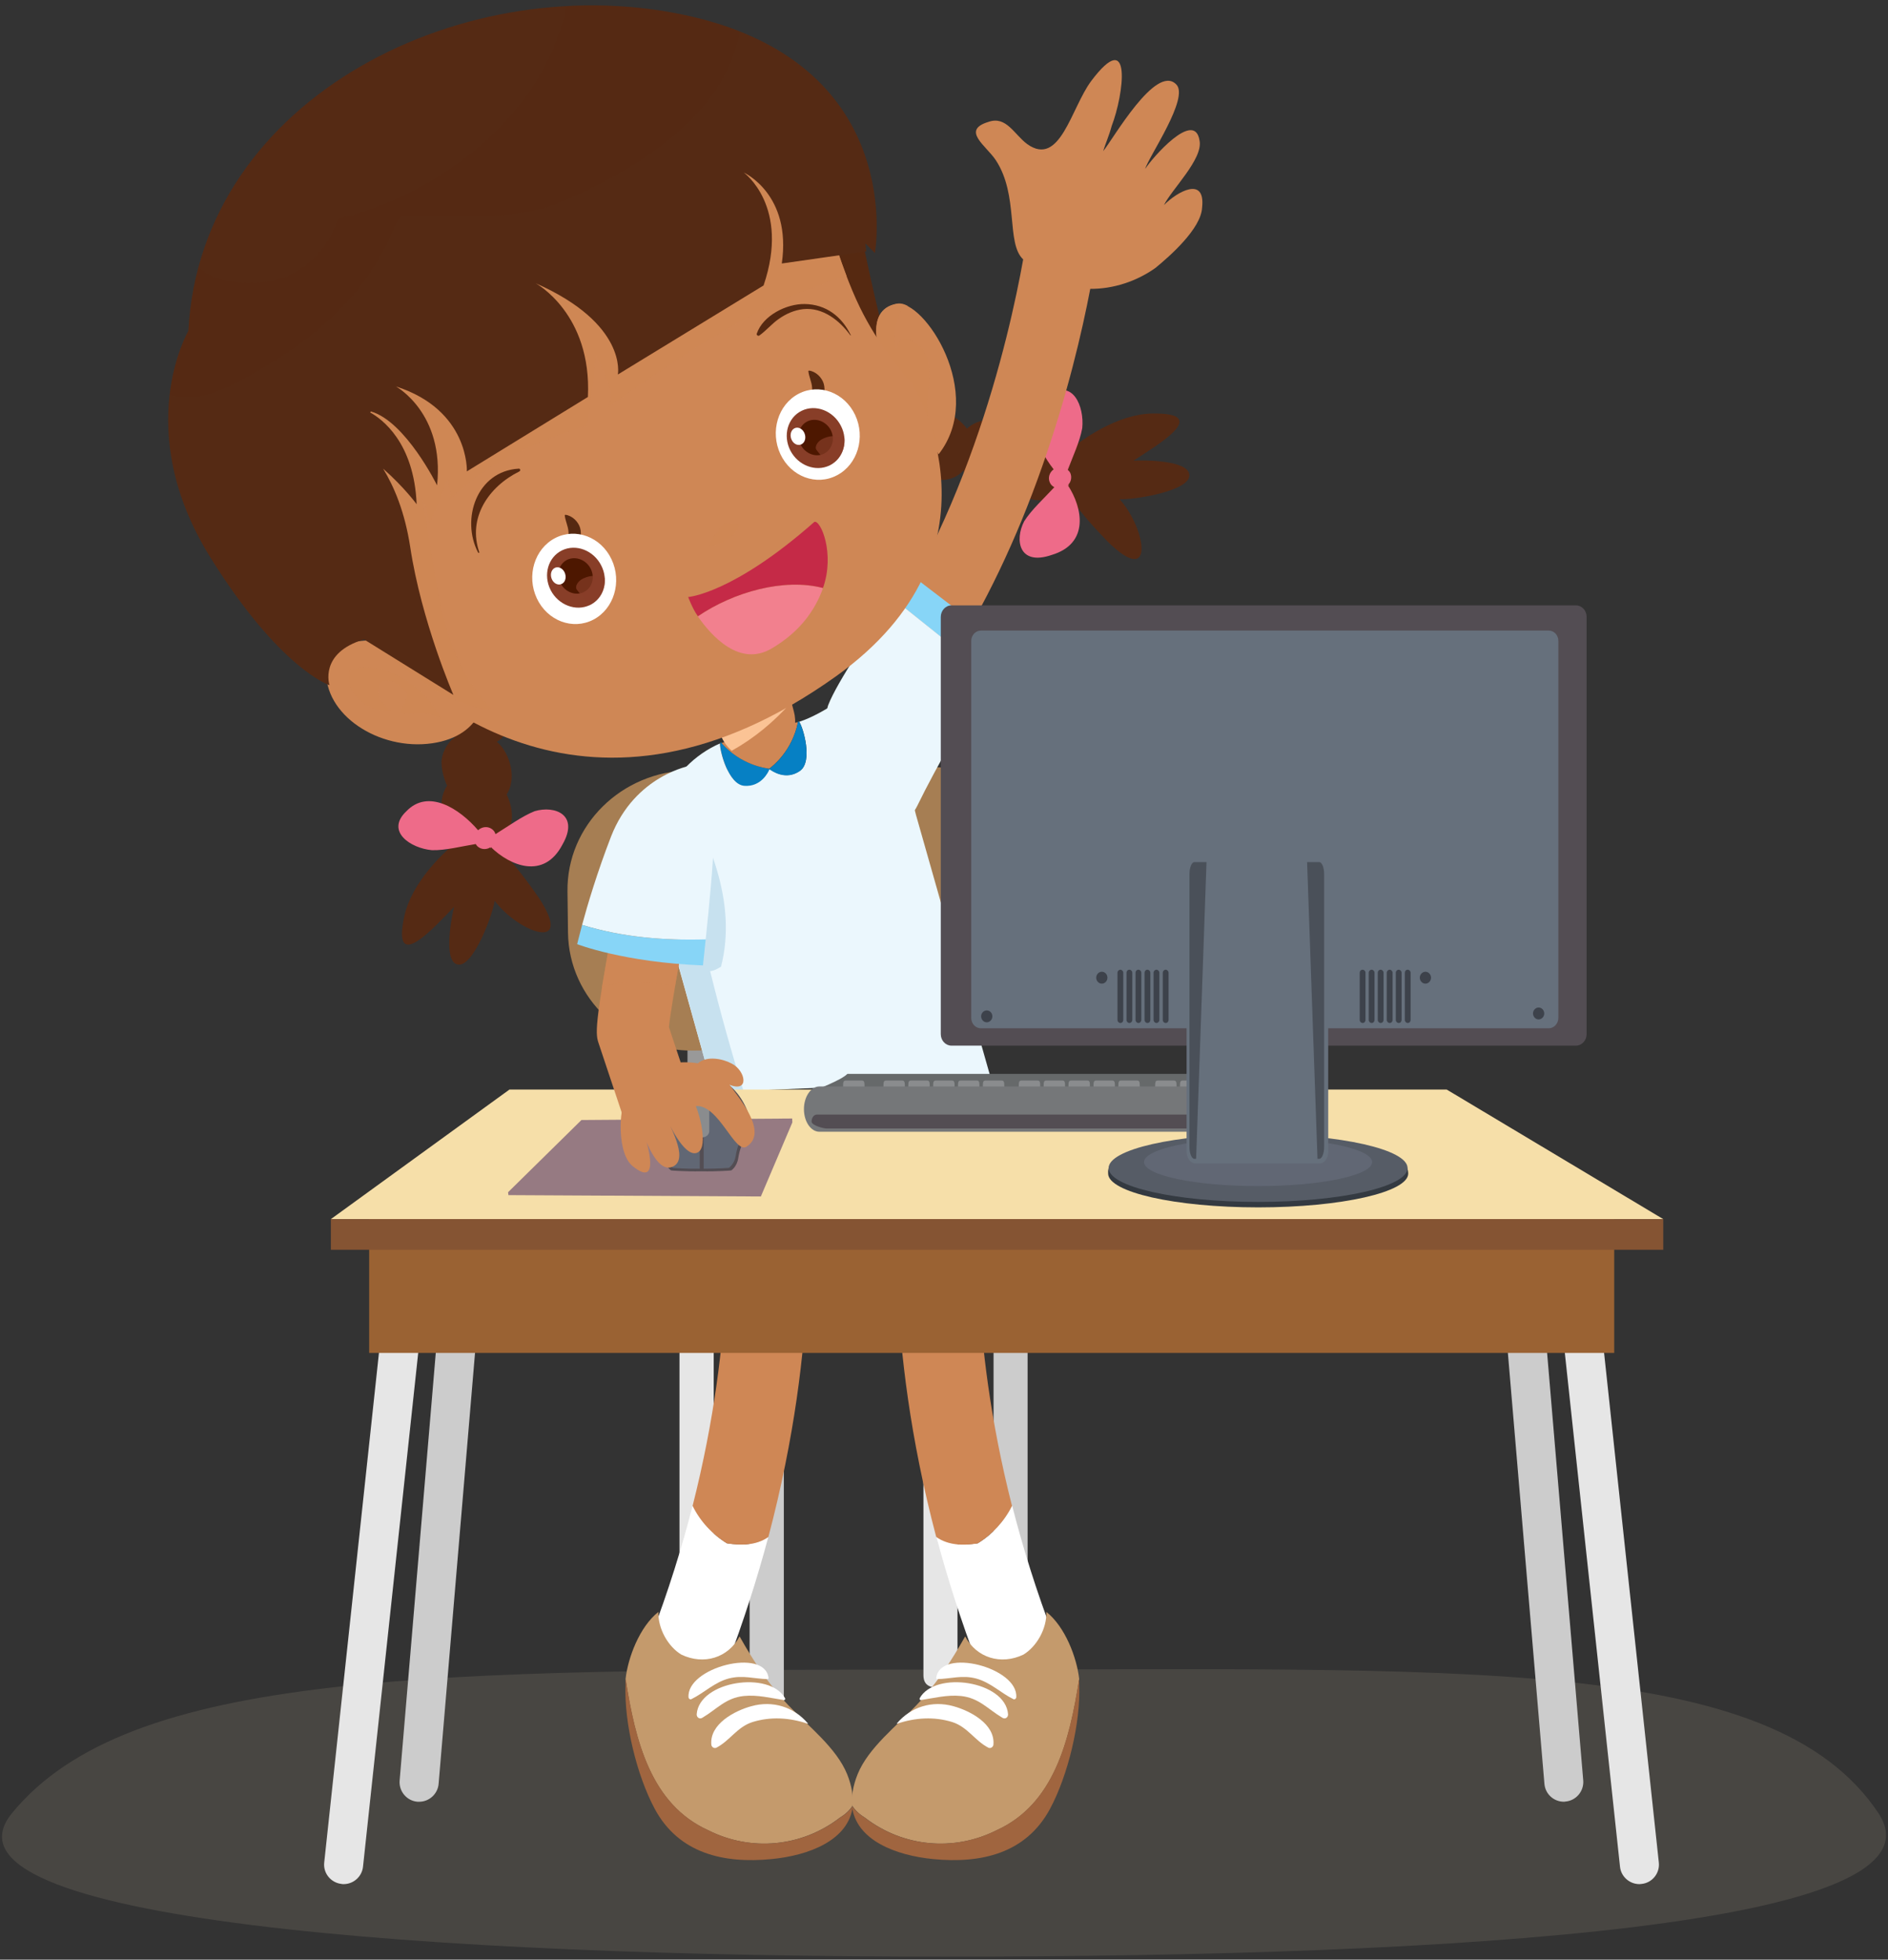 <svg width="238" height="247" viewBox="0 0 238 247" fill="none" xmlns="http://www.w3.org/2000/svg">
<rect x="0" y="0" width="238" height="247" fill="#333333" stroke="none"/>
<path d="M107.866 53.448C102.48 54.757 112.394 62.955 115.205 55.68C116.278 52.697 113.059 50.144 110.527 49.564C108.338 49.071 104.883 51.109 107.286 53.363L107.866 53.448Z" fill="#562911"/>
<path d="M115.182 55.295C109.796 56.604 119.71 64.802 122.521 57.527C123.573 54.544 120.375 52.012 117.822 51.432C115.633 50.96 112.178 52.999 114.581 55.231L115.182 55.295Z" fill="#552A14"/>
<path d="M122.758 56.861C117.372 58.17 127.286 66.367 130.097 59.092C131.149 56.109 127.951 53.577 125.398 52.998C123.209 52.526 119.754 54.565 122.158 56.796L122.758 56.861Z" fill="#552A14"/>
<path d="M127.694 57.869C122.308 59.178 132.222 67.376 135.033 60.101C136.084 57.118 132.887 54.586 130.355 54.007C128.166 53.535 124.711 55.573 127.115 57.805L127.694 57.869Z" fill="#552A14"/>
<path d="M133.681 60.209C134.797 63.192 137.458 65.981 139.583 68.213C145.655 74.243 144.518 66.689 141.128 62.913C142.544 63.063 150.076 61.947 149.926 59.865C149.861 57.998 144.196 57.977 142.887 58.063C145.763 56.175 152.952 51.99 145.205 52.119C140.956 52.226 136.407 55.166 133.402 57.934C133.617 57.827 133.746 57.505 134.175 57.29L133.681 60.209Z" fill="#552A14"/>
<path d="M132.221 49.823C128.895 51.968 130.59 56.303 132.822 59.157C132.285 59.544 132.07 60.23 132.349 60.831C132.457 61.089 132.671 61.282 132.907 61.41C131.663 62.762 130.01 64.265 129.109 65.702C127.886 68.041 128.422 71.368 132.564 69.951C137.371 68.513 136.47 64.007 134.624 61.175H134.774C134.753 61.153 134.71 61.11 134.667 61.089C135.032 60.702 135.139 60.123 134.925 59.629C134.839 59.458 134.731 59.329 134.603 59.222C135.225 57.569 136.126 55.66 136.427 53.964C136.706 51.218 135.225 47.677 132.221 49.823Z" fill="#EE6B89"/>
<path opacity="0.15" d="M236.792 228.533C246.234 242.717 184.131 246.623 119.153 246.623C54.175 246.623 -9.558 242.052 1.515 228.533C16.257 210.529 54.175 210.443 119.153 210.443C184.131 210.443 223.423 208.468 236.792 228.533Z" fill="#C1B49A"/>
<path d="M43.317 237.48C43.231 237.48 43.145 237.48 43.059 237.458C41.708 237.308 40.72 236.106 40.871 234.754L48.252 166.042C48.403 164.691 49.604 163.703 50.956 163.854C52.308 164.004 53.295 165.206 53.145 166.557L45.763 235.269C45.635 236.535 44.562 237.48 43.317 237.48Z" fill="#E6E6E6"/>
<path d="M52.845 227.096C52.78 227.096 52.694 227.096 52.63 227.096C51.278 226.989 50.27 225.787 50.377 224.435L55.506 163.749C55.613 162.397 56.815 161.388 58.167 161.496C59.519 161.603 60.527 162.805 60.42 164.157L55.291 224.843C55.184 226.109 54.111 227.096 52.845 227.096Z" fill="#CCCCCC"/>
<path d="M206.664 237.48C205.419 237.48 204.346 236.535 204.217 235.291L196.835 166.557C196.685 165.206 197.672 163.982 199.024 163.854C200.376 163.703 201.599 164.691 201.728 166.042L209.11 234.754C209.26 236.106 208.273 237.329 206.921 237.458C206.835 237.458 206.75 237.48 206.664 237.48Z" fill="#E6E6E6"/>
<path d="M197.136 227.094C195.869 227.094 194.797 226.128 194.689 224.841L189.539 164.133C189.432 162.781 190.44 161.58 191.792 161.472C193.144 161.365 194.346 162.374 194.453 163.726L199.582 224.412C199.689 225.764 198.681 226.965 197.329 227.073C197.264 227.094 197.2 227.094 197.136 227.094Z" fill="#CCCCCC"/>
<path d="M87.824 212.716C89.004 212.716 89.969 212.523 89.969 211.106V169.798C89.969 168.961 90.442 168.295 91.021 168.295H115.356C115.935 168.295 116.407 168.961 116.407 169.798V211.128C116.407 212.544 117.373 212.737 118.553 212.737C119.733 212.737 120.699 212.544 120.699 211.128V169.798C120.699 166.128 118.295 163.145 115.334 163.145H91.021C88.06 163.145 85.656 166.128 85.656 169.798V211.128C85.656 212.544 86.622 212.716 87.824 212.716Z" fill="#E6E6E6"/>
<path d="M96.663 217.887C97.844 217.887 98.809 217.694 98.809 216.278V169.797C98.809 168.961 99.281 168.295 99.861 168.295H124.195C124.775 168.295 125.247 168.961 125.247 169.797V216.278C125.247 217.694 126.213 217.887 127.393 217.887C128.573 217.887 129.539 217.694 129.539 216.278V169.797C129.539 166.128 127.135 163.145 124.174 163.145H99.861C96.9 163.145 94.496 166.128 94.496 169.797V216.278C94.496 217.694 95.462 217.887 96.663 217.887Z" fill="#CCCCCC"/>
<path d="M131.686 167.414C131.686 169.023 130.592 170.311 129.24 170.311H85.185C83.833 170.311 82.738 169.002 82.738 167.414V162.328C82.738 160.719 83.833 159.431 85.185 159.431H129.24C130.592 159.431 131.686 160.74 131.686 162.328V167.414Z" fill="#A0653F"/>
<path d="M82.052 206.321C84.262 200.527 85.979 194.991 87.31 189.776C88.254 191.729 89.842 193.424 91.644 194.518C93.511 194.797 95.357 194.754 96.859 193.703C95.486 198.832 93.769 204.282 91.601 209.969C90.893 211.857 89.177 213.059 87.31 213.231C86.558 213.295 85.765 213.209 85.013 212.909C82.374 211.922 81.044 208.96 82.052 206.321Z" fill="white"/>
<path d="M91.474 162.545C91.152 169.369 90.1 178.789 87.311 189.798C88.255 191.75 89.843 193.446 91.645 194.54C93.512 194.819 95.358 194.776 96.86 193.725C100.207 181.085 101.409 170.313 101.731 162.545H91.474Z" fill="#CF8755"/>
<path d="M105.829 229.132C101.044 232.802 94.671 233.402 89.285 230.699C82.053 227.437 80.079 219.476 78.856 211.643C79.156 208.939 80.615 205.055 82.997 203.167C82.933 205.291 84.22 207.544 85.894 208.553C88.727 209.905 91.795 208.961 93.233 206.257C94.971 209.347 96.924 212.351 99.37 214.926C101.817 217.501 105.443 220.291 106.795 223.639C107.396 225.141 107.589 226.471 107.46 227.608C107.096 228.188 106.559 228.681 105.829 229.132Z" fill="#C49A6C"/>
<path d="M78.877 211.643C80.1 219.454 82.053 227.416 89.306 230.699C94.692 233.403 101.066 232.802 105.851 229.132C106.581 228.682 107.117 228.188 107.503 227.63C107.01 231.965 101.945 233.875 97.246 234.325C91.28 234.905 85.572 233.66 82.525 227.974C80.272 223.768 78.662 217.158 78.856 212.351C78.834 212.137 78.856 211.901 78.877 211.643Z" fill="#A0653F"/>
<path d="M101.817 217.265C99.563 216.493 97.138 216.343 94.864 217.051C92.911 217.673 92.01 219.411 90.293 220.291C90.014 220.42 89.692 220.184 89.671 219.905C89.435 217.308 92.589 215.634 94.714 215.055C97.396 214.304 100.078 215.141 101.838 217.222C101.881 217.244 101.838 217.265 101.817 217.265Z" fill="white"/>
<path d="M98.834 214.283C97.138 214.025 95.507 213.596 93.769 213.768C91.473 214.004 90.357 215.441 88.533 216.514C88.19 216.729 87.804 216.471 87.825 216.064C88.147 211.858 97.031 210.549 98.962 214.046C99.005 214.175 98.941 214.304 98.834 214.283Z" fill="white"/>
<path d="M96.754 211.642C95.037 211.599 93.642 211.106 91.882 211.556C90.037 212.05 88.792 213.359 87.14 214.174C86.99 214.239 86.818 214.11 86.797 213.96C86.475 210.183 96.41 207.608 96.882 211.492C96.904 211.556 96.84 211.642 96.754 211.642Z" fill="white"/>
<path d="M132.848 206.321C130.637 200.527 128.921 194.991 127.59 189.776C126.646 191.729 125.058 193.424 123.256 194.518C121.389 194.797 119.543 194.754 118.041 193.703C119.414 198.832 121.131 204.282 123.298 209.969C124.007 211.857 125.723 213.059 127.59 213.231C128.341 213.295 129.135 213.209 129.886 212.909C132.526 211.922 133.856 208.96 132.848 206.321Z" fill="white"/>
<path d="M113.148 162.545C113.492 170.291 114.672 181.085 118.02 193.725C119.522 194.776 121.367 194.84 123.234 194.54C125.037 193.446 126.625 191.729 127.569 189.798C124.779 178.811 123.728 169.39 123.406 162.545H113.148Z" fill="#CF8755"/>
<path d="M109.071 229.132C113.857 232.802 120.23 233.402 125.616 230.699C132.848 227.437 134.822 219.476 136.045 211.643C135.745 208.939 134.286 205.055 131.904 203.167C131.968 205.291 130.68 207.544 129.007 208.553C126.174 209.905 123.105 208.961 121.668 206.257C119.929 209.347 117.977 212.351 115.53 214.926C113.084 217.501 109.457 220.291 108.106 223.639C107.505 225.141 107.312 226.471 107.44 227.608C107.805 228.188 108.342 228.681 109.071 229.132Z" fill="#C49A6C"/>
<path d="M136.023 211.643C134.8 219.454 132.847 227.416 125.594 230.699C120.208 233.403 113.834 232.802 109.049 229.132C108.319 228.682 107.783 228.188 107.396 227.63C107.89 231.965 112.954 233.875 117.654 234.325C123.62 234.905 129.328 233.66 132.375 227.974C134.628 223.768 136.237 217.158 136.044 212.351C136.066 212.137 136.044 211.901 136.023 211.643Z" fill="#A0653F"/>
<path d="M113.083 217.265C115.336 216.493 117.761 216.343 120.036 217.051C121.988 217.673 122.89 219.411 124.606 220.291C124.885 220.42 125.207 220.184 125.229 219.905C125.465 217.308 122.31 215.634 120.186 215.055C117.503 214.304 114.821 215.141 113.061 217.222C113.018 217.244 113.061 217.265 113.083 217.265Z" fill="white"/>
<path d="M116.066 214.283C117.761 214.025 119.392 213.596 121.13 213.768C123.426 214.004 124.542 215.441 126.366 216.514C126.71 216.729 127.096 216.471 127.075 216.064C126.753 211.858 117.869 210.549 115.937 214.046C115.894 214.175 115.959 214.304 116.066 214.283Z" fill="white"/>
<path d="M118.149 211.642C119.865 211.599 121.26 211.106 123.02 211.556C124.865 212.05 126.11 213.359 127.762 214.174C127.912 214.239 128.084 214.11 128.106 213.96C128.427 210.183 118.492 207.608 118.02 211.492C117.998 211.556 118.063 211.642 118.149 211.642Z" fill="white"/>
<path d="M203.487 152.975H46.535V170.529H203.487V152.975Z" fill="#9A6233"/>
<path d="M90.57 140.421C90.57 141.494 89.69 142.374 88.617 142.374C87.544 142.374 86.664 141.494 86.664 140.421V120.572C86.664 119.499 87.544 118.619 88.617 118.619C89.69 118.619 90.57 119.499 90.57 120.572V140.421Z" fill="#999999"/>
<path d="M71.601 117.547C71.708 125.873 78.79 132.525 87.438 132.418L117.995 132.031C126.622 131.924 133.553 125.079 133.446 116.774L133.381 111.581C133.274 103.255 126.193 96.603 117.545 96.71L86.987 97.096C78.339 97.204 71.429 104.049 71.536 112.354L71.601 117.547Z" fill="#A67E53"/>
<path d="M98.853 96.688C98.895 96.688 98.916 96.709 98.916 96.709C98.916 96.709 98.895 96.751 98.874 96.794C98.832 96.751 98.811 96.73 98.811 96.73C98.811 96.73 98.832 96.709 98.853 96.688Z" fill="#0680C4"/>
<path d="M90.89 93.576C90.912 93.597 90.933 93.619 90.976 93.662C90.912 93.683 90.847 93.704 90.805 93.747C90.805 93.597 90.826 93.533 90.89 93.576Z" fill="#0680C4"/>
<path d="M96.986 96.881C96.943 96.902 96.943 96.924 96.943 96.924C96.943 96.924 96.965 96.945 97.029 96.988C96.857 97.417 95.956 99.241 93.853 99.091C91.814 98.941 90.742 94.649 90.784 93.748C90.849 93.726 90.892 93.705 90.956 93.662C93.445 96.43 96.535 96.838 96.986 96.881Z" fill="#0680C4"/>
<path d="M89.97 137.653L124.991 136.215L115.463 102.696C114.197 97.975 112.695 86.194 109.476 86.087C107.438 87.052 103.983 89.928 100.742 90.979C101.215 91.58 102.545 96.001 100.807 97.181C99.069 98.361 97.395 97.224 97.008 96.945C96.837 97.374 95.936 99.198 93.833 99.048C91.794 98.898 90.721 94.606 90.764 93.704C84.262 96.537 80.721 104.262 82.781 111.923L89.97 137.653Z" fill="#EBF7FD"/>
<path d="M90.892 121.838C92.995 113.684 89.304 105.293 85.141 98.319C82.501 101.988 81.493 106.967 82.823 111.924L89.969 137.653L93.725 137.503C92.158 132.46 90.763 127.439 89.519 122.396C90.076 122.396 90.892 121.838 90.892 121.838Z" fill="#C7E1EF"/>
<path d="M96.987 96.881C96.536 96.838 93.425 96.452 90.957 93.662C91.493 93.448 92.052 93.255 92.631 93.083L99.197 91.323C99.669 91.195 100.12 91.109 100.592 91.023C99.862 94.693 97.352 96.602 96.987 96.881Z" fill="#CF8755"/>
<path d="M100.592 90.959C100.613 90.895 100.677 90.916 100.72 91.001C100.677 91.001 100.613 91.023 100.57 91.023C100.592 91.001 100.592 90.98 100.592 90.959Z" fill="#0680C4"/>
<path d="M100.806 97.203C99.068 98.383 97.394 97.246 97.008 96.967C97.029 96.924 97.051 96.881 97.051 96.881C97.051 96.881 97.029 96.881 96.986 96.881C97.351 96.624 99.862 94.714 100.591 91.023C100.634 91.023 100.677 91.002 100.742 91.002C101.214 91.602 102.544 96.023 100.806 97.203Z" fill="#0680C4"/>
<path d="M99.734 88.383C99.047 85.808 96.386 84.284 93.811 84.971C91.236 85.658 89.712 88.319 90.399 90.894L90.742 92.203C91.429 94.778 94.09 96.301 96.665 95.615C99.24 94.928 100.764 92.267 100.077 89.692L99.734 88.383Z" fill="#CF8755"/>
<path d="M99.753 88.512L99.71 88.383C99.024 85.808 96.363 84.284 93.788 84.971C91.213 85.658 89.689 88.319 90.376 90.894L90.719 92.203C90.976 93.19 91.534 94.005 92.243 94.627C95.097 93.04 97.607 90.936 99.753 88.512Z" fill="#FBC395"/>
<g opacity="0.89">
<path opacity="0.89" d="M95.592 87.828C95.634 87.87 95.655 87.891 95.676 87.933C95.655 87.891 95.634 87.87 95.592 87.828Z" fill="#CF8755"/>
</g>
<g opacity="0.89">
<path opacity="0.89" d="M95.678 88.061C95.72 88.061 95.763 88.083 95.806 88.083C95.763 88.04 95.72 87.997 95.656 87.955C95.699 87.976 95.699 88.019 95.678 88.061Z" fill="#CF8755"/>
</g>
<path d="M151.535 26.172C151.986 22.116 148.359 24.176 146.729 25.85C147.673 23.897 151.686 20.035 151.214 17.717C150.591 13.747 145.226 19.927 144.368 21.279C144.711 19.884 150.033 12.245 148.252 10.614C145.677 8.061 140.312 17.545 139.068 19.048C139.368 18.061 139.819 17.073 140.141 15.872C141.664 11.923 142.802 3.211 137.544 10.228C135.012 13.64 133.639 21.108 129.497 18.168C127.845 16.945 126.857 14.584 124.626 15.357C121.106 16.408 124.325 18.361 125.527 20.185C128.467 24.648 126.793 30.657 128.982 32.696C127.201 42.61 121.514 67.652 107.051 85.506C109.604 87.094 112.072 88.811 114.433 90.656C116.214 88.425 117.909 86.043 119.54 83.532C124.132 76.386 128.124 68.06 131.385 58.768C134.54 49.841 136.407 41.794 137.437 36.408C140.334 36.429 143.274 35.464 145.656 33.769C147.437 32.309 151.407 28.833 151.535 26.172Z" fill="#CF8755"/>
<path d="M126.813 81.6L114.861 72.459C114.861 72.459 113.959 73.703 112.672 75.527L124.775 85.227C126.041 83.102 126.813 81.6 126.813 81.6Z" fill="#87D5F7"/>
<path d="M112.694 75.529C109.969 79.413 105.527 85.958 104.411 88.855C102.78 93.147 112.78 107.396 115.591 101.645C118.209 96.28 121.9 90.057 124.797 85.207L112.694 75.529Z" fill="#EBF7FD"/>
<path d="M209.669 153.662H41.709L64.219 137.332H182.373L209.669 153.662Z" fill="#F6DFA9"/>
<path d="M209.669 153.662H41.709V157.524H209.669V153.662Z" fill="#855433"/>
<path d="M102.609 137.458C102.609 137.458 106.129 136.128 106.815 135.355H159.926C159.926 135.355 161.171 136.664 163.939 137.737C165.291 138.231 102.609 137.458 102.609 137.458Z" fill="#66696A"/>
<path d="M108.983 136.9C108.983 137.48 108.919 137.608 108.575 137.608H106.687C106.344 137.608 106.279 137.48 106.279 136.9C106.279 136.299 106.344 136.192 106.687 136.192H108.575C108.919 136.192 108.983 136.299 108.983 136.9Z" fill="#8A8C8E"/>
<path d="M114.069 136.9C114.069 137.48 114.005 137.608 113.661 137.608H111.773C111.43 137.608 111.365 137.48 111.365 136.9C111.365 136.299 111.43 136.192 111.773 136.192H113.661C113.983 136.192 114.069 136.299 114.069 136.9Z" fill="#8A8C8E"/>
<path d="M117.202 136.9C117.202 137.48 117.138 137.608 116.794 137.608H114.906C114.562 137.608 114.498 137.48 114.498 136.9C114.498 136.299 114.562 136.192 114.906 136.192H116.794C117.138 136.192 117.202 136.299 117.202 136.9Z" fill="#8A8C8E"/>
<path d="M120.335 136.9C120.335 137.48 120.27 137.608 119.927 137.608H118.039C117.695 137.608 117.631 137.48 117.631 136.9C117.631 136.299 117.695 136.192 118.039 136.192H119.927C120.27 136.192 120.335 136.299 120.335 136.9Z" fill="#8A8C8E"/>
<path d="M123.468 136.9C123.468 137.48 123.403 137.608 123.06 137.608H121.171C120.828 137.608 120.764 137.48 120.764 136.9C120.764 136.299 120.828 136.192 121.171 136.192H123.06C123.403 136.192 123.468 136.299 123.468 136.9Z" fill="#8A8C8E"/>
<path d="M126.602 136.9C126.602 137.48 126.538 137.608 126.195 137.608H124.306C123.963 137.608 123.898 137.48 123.898 136.9C123.898 136.299 123.963 136.192 124.306 136.192H126.195C126.538 136.192 126.602 136.299 126.602 136.9Z" fill="#8A8C8E"/>
<path d="M131.13 136.9C131.13 137.48 131.065 137.608 130.722 137.608H128.833C128.49 137.608 128.426 137.48 128.426 136.9C128.426 136.299 128.49 136.192 128.833 136.192H130.722C131.065 136.192 131.13 136.299 131.13 136.9Z" fill="#8A8C8E"/>
<path d="M134.262 136.9C134.262 137.48 134.198 137.608 133.855 137.608H131.966C131.623 137.608 131.559 137.48 131.559 136.9C131.559 136.299 131.623 136.192 131.966 136.192H133.855C134.198 136.192 134.262 136.299 134.262 136.9Z" fill="#8A8C8E"/>
<path d="M137.395 136.9C137.395 137.48 137.331 137.608 136.988 137.608H135.099C134.756 137.608 134.691 137.48 134.691 136.9C134.691 136.299 134.756 136.192 135.099 136.192H136.988C137.331 136.192 137.395 136.299 137.395 136.9Z" fill="#8A8C8E"/>
<path d="M140.55 136.9C140.55 137.48 140.485 137.608 140.142 137.608H138.253C137.91 137.608 137.846 137.48 137.846 136.9C137.846 136.299 137.91 136.192 138.253 136.192H140.142C140.464 136.192 140.55 136.299 140.55 136.9Z" fill="#8A8C8E"/>
<path d="M143.682 136.9C143.682 137.48 143.618 137.608 143.275 137.608H141.386C141.043 137.608 140.979 137.48 140.979 136.9C140.979 136.299 141.043 136.192 141.386 136.192H143.275C143.618 136.192 143.682 136.299 143.682 136.9Z" fill="#8A8C8E"/>
<path d="M148.317 136.9C148.317 137.48 148.253 137.608 147.909 137.608H146.021C145.678 137.608 145.613 137.48 145.613 136.9C145.613 136.299 145.678 136.192 146.021 136.192H147.909C148.253 136.192 148.317 136.299 148.317 136.9Z" fill="#8A8C8E"/>
<path d="M151.45 136.9C151.45 137.48 151.386 137.608 151.042 137.608H149.154C148.81 137.608 148.746 137.48 148.746 136.9C148.746 136.299 148.81 136.192 149.154 136.192H151.042C151.386 136.192 151.45 136.299 151.45 136.9Z" fill="#8A8C8E"/>
<path d="M154.606 136.9C154.606 137.48 154.542 137.608 154.198 137.608H152.31C151.967 137.608 151.902 137.48 151.902 136.9C151.902 136.299 151.967 136.192 152.31 136.192H154.198C154.52 136.192 154.606 136.299 154.606 136.9Z" fill="#8A8C8E"/>
<path d="M157.739 136.9C157.739 137.48 157.675 137.608 157.331 137.608H155.443C155.1 137.608 155.035 137.48 155.035 136.9C155.035 136.299 155.1 136.192 155.443 136.192H157.331C157.675 136.192 157.739 136.299 157.739 136.9Z" fill="#8A8C8E"/>
<path d="M164.991 139.796C164.991 141.363 164.111 142.65 163.039 142.65H103.297C102.224 142.65 101.344 141.384 101.344 139.796C101.344 138.23 102.224 136.942 103.297 136.942H163.039C164.111 136.942 164.991 138.23 164.991 139.796Z" fill="#757779"/>
<path d="M163.853 141.364C163.853 141.857 162.136 142.244 161.772 142.244H104.197C103.832 142.244 102.309 141.857 102.309 141.364C102.309 140.87 102.609 140.484 102.974 140.484H163.209C163.574 140.484 163.853 140.87 163.853 141.364Z" fill="#534D53"/>
<path d="M95.914 150.807L64.09 150.636L64.047 150.271L73.296 141.172L99.862 140.979L99.883 141.473L95.914 150.807Z" fill="#967A82"/>
<path d="M88.23 135.573C82.994 135.68 81.342 142.611 82.243 143.062C83.123 143.513 83.552 144.929 83.724 146.002C83.895 147.075 84.603 147.526 84.603 147.526C84.603 147.526 86.299 147.676 88.423 147.633C90.505 147.676 92.178 147.526 92.178 147.526C92.178 147.526 92.887 147.075 93.058 146.002C93.23 144.929 93.638 143.513 94.517 143.062C95.397 142.611 93.766 135.659 88.616 135.573H88.23Z" fill="#534D53"/>
<path d="M88.209 139.285C85.913 139.414 83.982 141.28 83.359 143.791C83.681 144.371 83.853 145.122 83.96 145.723C84.132 146.753 84.819 147.203 84.819 147.203C84.819 147.203 86.299 147.332 88.209 147.31V139.285Z" fill="#616774"/>
<path d="M88.703 139.306V147.31C90.506 147.31 91.879 147.203 91.879 147.203C91.879 147.203 92.566 146.753 92.737 145.723C92.823 145.122 93.016 144.392 93.317 143.813C92.695 141.388 90.892 139.564 88.703 139.306Z" fill="#616774"/>
<path d="M89.41 142.568C89.41 143.019 89.002 143.362 88.487 143.362C87.972 143.362 87.564 142.997 87.564 142.568V139.199C87.564 138.748 87.972 138.405 88.487 138.405C89.002 138.405 89.41 138.77 89.41 139.199V142.568Z" fill="#8A8C8E"/>
<path d="M87.843 140.034L84.324 129.454C84.624 126.428 86.856 114.261 89.023 103.489L80.139 101.708C80.118 101.772 78.809 108.36 77.564 115.055C74.839 129.647 75.054 130.313 75.504 131.622L79.603 143.918C81.513 141.729 84.817 140.034 87.843 140.034Z" fill="#CF8755"/>
<g opacity="0.89">
<path opacity="0.89" d="M85.118 124.112C86.019 118.811 87.543 110.829 89.002 103.468L80.118 101.687C80.097 101.752 78.788 108.339 77.543 115.035C76.77 119.198 76.234 122.245 75.869 124.477C78.616 123.318 81.985 124.112 85.118 124.112Z" fill="#CF8755"/>
</g>
<path d="M88.958 118.424C89.366 114.518 89.967 108.295 89.924 106.621C89.838 104.111 90.053 100.205 87.091 96.493C87.091 96.493 80.053 97.673 77.027 105.441C75.267 109.991 74.044 114.111 73.379 116.578C78.422 118.124 83.679 118.553 88.958 118.424Z" fill="#EBF7FD"/>
<path d="M73.38 116.579C72.972 118.102 72.758 119.004 72.758 119.004C72.758 119.004 78.638 121.3 88.616 121.686C88.616 121.686 88.766 120.313 88.959 118.403C83.68 118.553 78.423 118.124 73.38 116.579Z" fill="#87D5F7"/>
<path d="M87.972 134.025C83.981 133.359 78.809 135.205 78.358 140.291C78.079 142.179 78.208 145.849 79.817 147.029C83.208 149.754 81.727 144.346 81.084 142.608C81.041 142.351 80.869 141.986 80.697 141.75C81.191 143.252 82.822 148.23 84.968 146.964C86.792 145.87 84.345 141.814 83.723 140.205C84.174 141.449 86.169 145.72 87.757 145.334C89.345 144.947 88.294 140.763 87.714 139.411C90.611 139.196 92.607 145.441 94.088 144.54C96.963 142.737 93.058 138.273 91.963 136.728C94.496 137.758 94.023 134.947 92.221 134.046C91.105 133.445 89.109 133.037 87.972 134.025Z" fill="#CF8755"/>
<path d="M59.519 79.047C61.858 74.004 67.974 85.335 60.291 86.686C57.158 87.159 55.291 83.511 55.206 80.914C55.163 78.661 57.824 75.678 59.54 78.468L59.519 79.047Z" fill="#562911"/>
<path d="M59.906 86.579C62.245 81.557 68.36 92.866 60.657 94.218C57.524 94.669 55.657 91.042 55.571 88.424C55.528 86.192 58.189 83.188 59.927 85.999L59.906 86.579Z" fill="#552A14"/>
<path d="M59.989 94.326C62.329 89.305 68.444 100.614 60.741 101.966C57.608 102.417 55.741 98.79 55.655 96.172C55.612 93.94 58.273 90.936 59.989 93.726V94.326Z" fill="#552A14"/>
<path d="M60.011 99.37C62.35 94.348 68.466 105.657 60.762 106.987C57.629 107.46 55.762 103.811 55.676 101.215C55.633 98.962 58.294 95.979 60.032 98.79L60.011 99.37Z" fill="#552A14"/>
<path d="M61.148 105.7C63.852 107.374 66.062 110.528 67.843 113.039C72.586 120.163 65.397 117.588 62.35 113.533C62.221 114.949 59.646 122.116 57.65 121.558C55.848 121.129 56.921 115.571 57.243 114.305C54.818 116.773 49.324 122.996 50.977 115.442C51.921 111.301 55.676 107.417 58.981 104.992C58.831 105.185 58.487 105.228 58.208 105.636L61.148 105.7Z" fill="#552A14"/>
<path d="M51.235 102.244C53.982 99.389 57.909 101.9 60.269 104.647C60.741 104.196 61.471 104.11 62.008 104.497C62.244 104.668 62.394 104.883 62.458 105.14C64.025 104.175 65.827 102.866 67.394 102.244C69.926 101.492 73.08 102.673 70.892 106.471C68.552 110.913 64.304 109.132 61.879 106.771L61.857 106.922C61.836 106.879 61.814 106.857 61.793 106.814C61.342 107.093 60.741 107.093 60.312 106.771C60.162 106.664 60.055 106.535 59.969 106.385C58.209 106.664 56.171 107.201 54.454 107.158C51.75 106.922 48.553 104.776 51.235 102.244Z" fill="#EE6B89"/>
<path d="M107.435 24.135C107.65 24.843 111.47 45.036 113.809 49.478C116.148 53.92 98.916 31.302 97.95 26.195C96.963 21.088 107.435 24.135 107.435 24.135Z" fill="#562911"/>
<path d="M52.459 81.453C52.459 81.453 41.515 78.535 41.129 84.307C40.742 90.08 47.781 94.65 54.476 93.685C61.171 92.719 61.15 87.333 61.15 87.333L52.459 81.453Z" fill="#CF8755"/>
<path d="M111.191 45.273C111.191 45.273 108.616 39.114 113.036 38.298C116.448 37.676 124.345 49.586 118.315 57.268L111.191 45.273Z" fill="#CF8755"/>
<path opacity="0.89" d="M116.921 50.057C117.414 47.267 117.543 43.812 114.624 42.803C113.766 42.439 113.165 43.147 112.994 43.962C112.479 42.567 112.886 41.13 113.315 39.692C113.53 39.048 113.959 38.683 114.474 38.576C113.959 38.297 113.466 38.19 113.058 38.276C108.637 39.069 111.212 45.25 111.212 45.25L117.307 55.507C117.586 55.421 117.886 55.336 118.165 55.271C117.006 53.662 116.749 51.816 116.921 50.057Z" fill="#CF8755"/>
<path d="M45.891 79.885C53.016 88.297 74.56 107.224 105.376 85.25C127.586 69.392 115.504 48.899 114.753 48.105C114.002 47.311 110.762 43.598 108.38 38.706C105.762 33.319 103.809 25.68 103.595 24.972C103.595 24.972 94.067 0.315 52.801 22.096C9.239 45.079 45.891 79.885 45.891 79.885Z" fill="#CF8755"/>
<path opacity="0.89" d="M106.728 34.822C104.968 30.229 103.745 25.508 103.595 24.972C103.595 24.972 94.067 0.315 52.801 22.096C9.218 45.1 45.87 79.885 45.87 79.885C47.973 82.353 51.922 85.079 56.149 87.847C58.338 88.448 59.668 89.478 61.986 89.349C54.947 82.31 55.184 71.967 53.166 62.74C53.789 63.727 53.853 64.864 54.111 65.937C55.184 63.963 55.827 61.903 56.535 60.014C56.385 61.002 57.008 61.989 56.686 63.019C61.321 58.276 67.758 55.551 74.025 53.663C74.475 50.701 74.883 47.547 75.14 44.628C75.827 46.753 77.694 48.963 76.728 51.281C86.02 44.714 95.698 38.062 106.728 34.822Z" fill="#CF8755"/>
<path opacity="0.89" d="M91.041 66.131C90.483 67.032 89.711 67.783 89.389 68.813C91.062 68.577 92.908 67.676 93.165 65.98C92.286 66.045 91.32 65.659 91.041 66.131Z" fill="#CF8755"/>
<path d="M87.973 77.695C89.668 80.141 93.23 84.133 97.286 81.729C100.912 79.605 102.801 76.794 103.745 74.133C98.831 72.824 92.458 74.626 87.973 77.695Z" fill="#F2808E"/>
<path d="M86.75 75.25C86.75 75.25 87.287 76.709 87.973 77.675C92.48 74.606 98.853 72.825 103.746 74.112C105.291 69.735 103.424 65.464 102.651 65.786C92.372 74.864 86.75 75.25 86.75 75.25Z" fill="#C52A47"/>
<path d="M71.277 64.885C72.136 64.993 72.887 65.744 73.123 66.516C73.38 67.353 73.187 68.684 72.221 69.177C72.071 69.263 71.857 69.199 71.792 69.048C71.535 68.448 71.728 67.675 71.663 67.031C71.621 66.302 71.256 65.658 71.191 64.928C71.234 64.907 71.256 64.885 71.277 64.885Z" fill="#562911"/>
<path d="M67.673 75.422C69.004 78.254 72.201 79.456 74.798 78.104C77.394 76.752 78.424 73.34 77.094 70.508C75.763 67.675 72.566 66.474 69.969 67.825C67.373 69.177 66.343 72.589 67.673 75.422Z" fill="white"/>
<path d="M74.367 76.259C72.607 77.117 70.376 76.259 69.41 74.37C68.444 72.46 69.088 70.229 70.848 69.37C72.607 68.512 74.817 69.37 75.783 71.259C76.77 73.168 76.126 75.4 74.367 76.259Z" fill="#883E28"/>
<path d="M73.594 74.626C72.543 75.141 71.234 74.626 70.654 73.511C70.075 72.373 70.461 71.064 71.513 70.549C72.564 70.056 73.873 70.549 74.453 71.665C75.032 72.781 74.646 74.112 73.594 74.626Z" fill="#4D1700"/>
<path d="M70.891 73.554C70.462 73.833 69.882 73.619 69.603 73.082C69.325 72.546 69.432 71.902 69.861 71.623C70.29 71.344 70.87 71.559 71.149 72.095C71.427 72.632 71.32 73.297 70.891 73.554Z" fill="white"/>
<path opacity="0.7" d="M73.574 72.89C74.539 72.439 75.419 72.547 76.235 72.847C76.342 74.285 75.655 75.637 74.346 76.259C74.303 76.281 74.282 76.281 74.239 76.302C73.81 75.573 73.123 74.907 72.715 74.328C72.415 73.899 72.887 73.169 73.574 72.89Z" fill="#883E28"/>
<path d="M101.986 46.71C102.845 46.817 103.596 47.568 103.832 48.34C104.089 49.177 103.918 50.508 102.93 51.001C102.78 51.087 102.566 51.023 102.501 50.873C102.244 50.272 102.437 49.499 102.372 48.855C102.33 48.126 101.965 47.482 101.9 46.752C101.922 46.731 101.965 46.71 101.986 46.71Z" fill="#562911"/>
<path d="M98.38 57.247C99.711 60.08 102.908 61.281 105.505 59.908C108.101 58.556 109.131 55.144 107.801 52.311C106.471 49.479 103.273 48.277 100.677 49.629C98.059 51.002 97.05 54.414 98.38 57.247Z" fill="white"/>
<path d="M104.582 58.663C102.822 59.521 100.59 58.663 99.625 56.774C98.659 54.864 99.303 52.633 101.062 51.774C102.822 50.916 105.032 51.774 105.998 53.663C106.985 55.551 106.341 57.783 104.582 58.663Z" fill="#883E28"/>
<path d="M103.873 57.183C102.822 57.698 101.513 57.183 100.934 56.067C100.354 54.93 100.74 53.621 101.792 53.106C102.843 52.612 104.152 53.106 104.732 54.222C105.29 55.337 104.903 56.668 103.873 57.183Z" fill="#4D1700"/>
<path d="M101.106 55.959C100.677 56.237 100.097 56.023 99.818 55.486C99.539 54.95 99.647 54.306 100.076 54.027C100.505 53.748 101.084 53.963 101.363 54.499C101.642 55.036 101.535 55.68 101.106 55.959Z" fill="white"/>
<path opacity="0.7" d="M103.788 55.272C104.754 54.821 105.634 54.928 106.449 55.229C106.557 56.667 105.87 58.019 104.561 58.641C104.518 58.662 104.497 58.662 104.454 58.684C104.025 57.954 103.338 57.289 102.93 56.71C102.63 56.302 103.102 55.551 103.788 55.272Z" fill="#883E28"/>
<path d="M107.243 42.226C106.106 39.887 104.131 38.364 101.449 38.321C99.153 38.278 96.17 39.759 95.398 42.055C95.333 42.226 95.569 42.398 95.719 42.291C96.599 41.669 97.286 40.81 98.187 40.188C99.11 39.544 100.119 39.093 101.256 38.965C103.724 38.707 105.848 40.402 107.2 42.269C107.222 42.291 107.264 42.269 107.243 42.226Z" fill="#562911"/>
<path d="M60.42 69.606C58.918 65.272 61.6 61.323 65.484 59.413C65.635 59.328 65.592 59.049 65.398 59.07C60.098 59.371 58.081 65.444 60.27 69.65C60.313 69.714 60.441 69.671 60.42 69.606Z" fill="#562911"/>
<path d="M87.114 2.075C59.003 -4.384 25.291 12.075 23.745 41.71C23.745 41.71 16.471 54.113 26.514 70.251C35.29 84.349 41.535 86.366 41.535 86.366C41.535 86.366 40.183 82.289 45.891 80.594L57.157 87.59C57.157 87.59 53.123 78.319 51.707 68.92C51.02 64.457 49.647 61.281 48.295 59.07C50.977 61.431 52.522 63.555 52.522 63.555C52.2 55.723 48.102 52.783 46.664 51.989L46.75 51.86C51.127 53.105 55.097 61.173 55.097 61.173C56.063 52.053 49.904 48.706 49.904 48.706C59.196 51.688 58.852 59.414 58.852 59.414L74.11 50.036C74.625 39.521 67.522 35.702 67.522 35.702C79.131 40.83 77.887 47.203 77.887 47.203L96.256 35.98C99.646 26.002 93.766 21.753 93.766 21.753C93.766 21.753 99.818 24.478 98.552 33.212L109.195 31.689C109.195 31.689 109.174 31.324 109.088 30.68C109.861 31.453 110.29 31.903 110.29 31.903C110.29 31.903 114.474 8.384 87.114 2.075Z" fill="#552A14"/>
<path opacity="0.26" d="M31.685 47.204C39.646 42.783 46.363 37.161 49.968 28.084C49.925 27.912 50.376 27.419 50.741 27.333C57.522 26.818 64.153 28.062 70.462 25.573C79.904 21.625 91.577 14.479 93.23 3.942C91.384 3.213 89.367 2.591 87.135 2.076C81.985 0.895 76.663 0.488 71.384 0.767C68.745 14.286 55.612 24.436 42.586 27.612C41.17 32.14 37.007 35.638 32.222 35.659C29.689 35.766 27.05 35.444 25.033 33.728C24.346 36.281 23.917 38.942 23.767 41.732C23.767 41.732 22.007 44.736 21.406 49.736C24.861 50.895 28.702 48.942 31.685 47.204Z" fill="#562911"/>
<path opacity="0.89" d="M55.59 90.679C53.98 89.435 52.178 90.207 50.461 89.95C50.547 88.941 51.663 88.018 51.126 87.16C50.204 86.066 48.272 84.907 47.714 86.688C47.242 87.46 48.229 88.855 49.388 89.564C46.813 89.864 43.723 87.997 44.002 84.971C44.023 84.8 44.045 84.606 44.109 84.435C48.251 83.019 53.744 86.538 55.59 90.679Z" fill="#CF8755"/>
<path d="M177.521 147.912C177.521 150.272 169.045 152.182 158.616 152.182C148.165 152.182 139.689 150.272 139.689 147.912C139.389 144.371 148.165 143.641 158.616 143.641C169.045 143.641 177.457 144.264 177.521 147.912Z" fill="#343A41"/>
<path d="M177.436 147.224C177.436 149.585 169.003 151.494 158.595 151.494C148.187 151.494 139.754 149.585 139.754 147.224C139.754 144.864 148.187 142.954 158.595 142.954C169.003 142.975 177.436 144.885 177.436 147.224Z" fill="#565C66"/>
<path d="M172.972 146.473C172.972 148.146 166.534 149.498 158.594 149.498C150.655 149.498 144.217 148.146 144.217 146.473C144.217 144.799 150.655 143.447 158.594 143.447C166.534 143.447 172.972 144.799 172.972 146.473Z" fill="#616774"/>
<path d="M200.009 130.337C200.009 131.131 199.409 131.796 198.657 131.796H119.946C119.195 131.796 118.594 131.153 118.594 130.337V77.763C118.594 76.969 119.195 76.303 119.946 76.303H198.657C199.409 76.303 200.009 76.947 200.009 77.763V130.337Z" fill="#534D53"/>
<path d="M196.446 128.299C196.446 129.029 195.888 129.608 195.223 129.608H123.657C122.97 129.608 122.434 129.029 122.434 128.299V80.789C122.434 80.059 122.992 79.48 123.657 79.48H195.223C195.909 79.48 196.446 80.059 196.446 80.789V128.299Z" fill="#66707C"/>
<path d="M194.666 127.741C194.666 128.149 194.344 128.492 193.958 128.492C193.572 128.492 193.25 128.149 193.25 127.741C193.25 127.333 193.572 126.99 193.958 126.99C194.344 126.99 194.666 127.333 194.666 127.741Z" fill="#3D424B"/>
<path d="M125.096 128.105C125.096 128.513 124.774 128.856 124.388 128.856C124.002 128.856 123.68 128.513 123.68 128.105C123.68 127.697 124.002 127.354 124.388 127.354C124.796 127.354 125.096 127.697 125.096 128.105Z" fill="#3D424B"/>
<path d="M141.599 128.556C141.599 128.77 141.449 128.942 141.234 128.942C141.041 128.942 140.869 128.77 140.869 128.556V122.611C140.869 122.397 141.041 122.225 141.234 122.225C141.427 122.225 141.599 122.397 141.599 122.611V128.556Z" fill="#3D424B"/>
<path d="M142.735 128.556C142.735 128.77 142.564 128.942 142.371 128.942C142.178 128.942 142.006 128.77 142.006 128.556V122.611C142.006 122.397 142.156 122.225 142.371 122.225C142.564 122.225 142.735 122.397 142.735 122.611V128.556Z" fill="#3D424B"/>
<path d="M143.874 128.556C143.874 128.77 143.702 128.942 143.509 128.942C143.316 128.942 143.145 128.77 143.145 128.556V122.611C143.145 122.397 143.295 122.225 143.509 122.225C143.702 122.225 143.874 122.397 143.874 122.611V128.556Z" fill="#3D424B"/>
<path d="M145.011 128.556C145.011 128.77 144.861 128.942 144.646 128.942C144.453 128.942 144.281 128.77 144.281 128.556V122.611C144.281 122.397 144.431 122.225 144.646 122.225C144.839 122.225 145.011 122.397 145.011 122.611V128.556Z" fill="#3D424B"/>
<path d="M146.148 128.556C146.148 128.77 145.976 128.942 145.783 128.942C145.59 128.942 145.418 128.77 145.418 128.556V122.611C145.418 122.397 145.59 122.225 145.783 122.225C145.976 122.225 146.148 122.397 146.148 122.611V128.556Z" fill="#3D424B"/>
<path d="M147.308 128.556C147.308 128.77 147.158 128.942 146.943 128.942C146.75 128.942 146.578 128.77 146.578 128.556V122.611C146.578 122.397 146.75 122.225 146.943 122.225C147.136 122.225 147.308 122.397 147.308 122.611V128.556Z" fill="#3D424B"/>
<path d="M172.134 128.556C172.134 128.77 171.984 128.942 171.769 128.942C171.576 128.942 171.404 128.77 171.404 128.556V122.611C171.404 122.397 171.555 122.225 171.769 122.225C171.962 122.225 172.134 122.397 172.134 122.611V128.556Z" fill="#3D424B"/>
<path d="M173.271 128.556C173.271 128.77 173.12 128.942 172.906 128.942C172.713 128.942 172.541 128.77 172.541 128.556V122.611C172.541 122.397 172.713 122.225 172.906 122.225C173.099 122.225 173.271 122.397 173.271 122.611V128.556Z" fill="#3D424B"/>
<path d="M174.409 128.556C174.409 128.77 174.259 128.942 174.044 128.942C173.851 128.942 173.68 128.77 173.68 128.556V122.611C173.68 122.397 173.83 122.225 174.044 122.225C174.238 122.225 174.409 122.397 174.409 122.611V128.556Z" fill="#3D424B"/>
<path d="M175.546 128.556C175.546 128.77 175.396 128.942 175.181 128.942C174.988 128.942 174.816 128.77 174.816 128.556V122.611C174.816 122.397 174.988 122.225 175.181 122.225C175.374 122.225 175.546 122.397 175.546 122.611V128.556Z" fill="#3D424B"/>
<path d="M176.683 128.556C176.683 128.77 176.533 128.942 176.318 128.942C176.125 128.942 175.953 128.77 175.953 128.556V122.611C175.953 122.397 176.125 122.225 176.318 122.225C176.511 122.225 176.683 122.397 176.683 122.611V128.556Z" fill="#3D424B"/>
<path d="M177.821 128.556C177.821 128.77 177.671 128.942 177.457 128.942C177.263 128.942 177.092 128.77 177.092 128.556V122.611C177.092 122.397 177.242 122.225 177.457 122.225C177.65 122.225 177.821 122.397 177.821 122.611V128.556Z" fill="#3D424B"/>
<path d="M139.602 123.233C139.602 123.641 139.28 123.984 138.894 123.984C138.507 123.984 138.186 123.641 138.186 123.233C138.186 122.825 138.507 122.482 138.894 122.482C139.301 122.482 139.602 122.825 139.602 123.233Z" fill="#3D424B"/>
<path d="M180.395 123.233C180.395 123.641 180.073 123.984 179.687 123.984C179.3 123.984 178.979 123.641 178.979 123.233C178.979 122.825 179.3 122.482 179.687 122.482C180.073 122.482 180.395 122.825 180.395 123.233Z" fill="#3D424B"/>
<path d="M167.455 145.1C167.455 145.959 166.962 146.645 166.34 146.645H150.696C150.074 146.645 149.58 145.959 149.58 145.1V109.543C149.58 108.684 150.074 107.998 150.696 107.998H166.318C166.94 107.998 167.434 108.684 167.434 109.543V145.1H167.455Z" fill="#66707C"/>
<path d="M150.568 108.662C150.224 108.662 149.945 109.327 149.945 110.164V144.563C149.945 145.4 150.224 146.065 150.568 146.065H150.782L152.091 108.662H150.568Z" fill="#4A5059"/>
<path d="M166.297 108.662C166.64 108.662 166.919 109.327 166.919 110.164V144.563C166.919 145.4 166.64 146.065 166.297 146.065H166.082L164.773 108.662H166.297Z" fill="#4A5059"/>
</svg>
